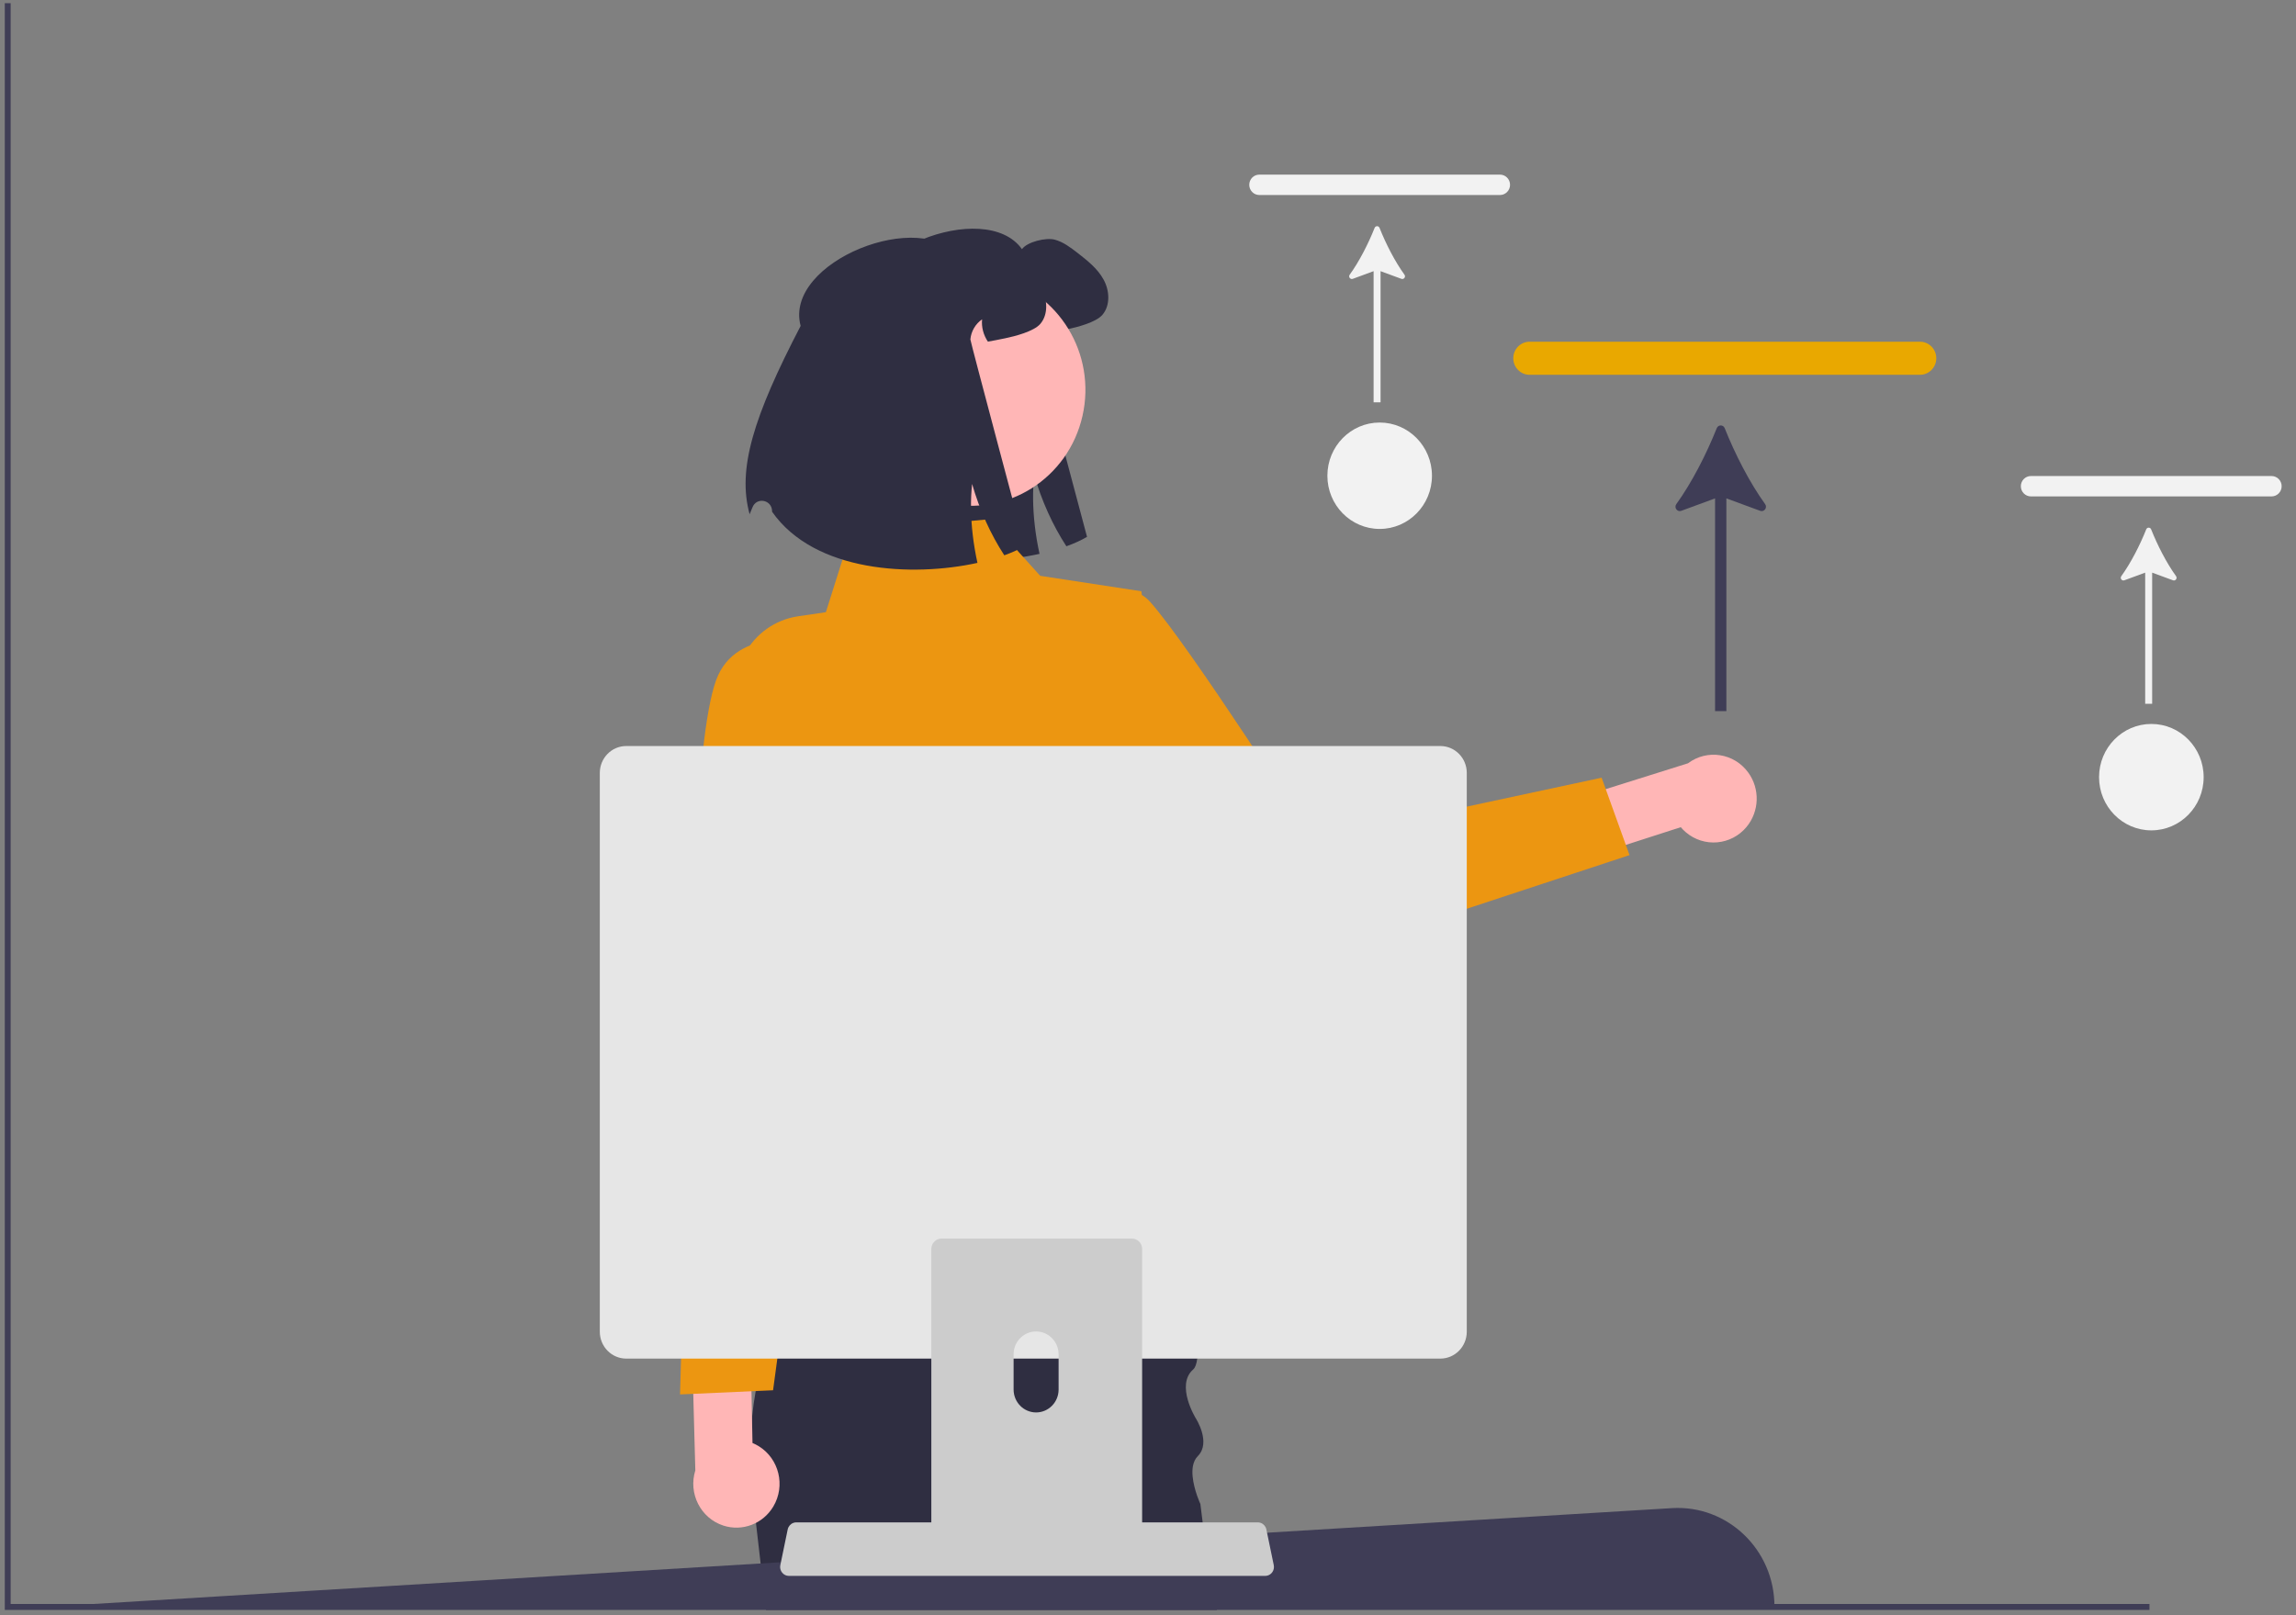 <svg width="108" height="76" viewBox="0 0 108 76" fill="none" xmlns="http://www.w3.org/2000/svg">
<rect x="0" y="0" width="108" height="76" fill="#808080" stroke="none"/>
<g clip-path="url(#clip0_6275_1582)">
<path d="M40.581 14.909C39.766 11.883 46.345 9.288 48.072 11.725C48.312 11.379 49.2 11.168 49.608 11.275C50.015 11.381 50.357 11.647 50.692 11.904C51.151 12.263 51.627 12.635 51.909 13.152C52.194 13.666 52.237 14.367 51.855 14.814C51.552 15.169 50.658 15.398 50.203 15.492C49.885 15.558 49.618 15.611 49.388 15.649C49.184 15.345 49.079 14.969 49.117 14.601C48.807 14.809 48.599 15.167 48.565 15.545C48.559 15.624 51.132 25.259 51.132 25.259C50.867 25.418 50.539 25.567 50.161 25.703C49.52 24.719 48.993 23.558 48.647 22.345C48.567 23.095 48.58 23.909 48.676 24.736C48.726 25.176 48.801 25.618 48.897 26.06C45.839 26.732 41.239 26.511 39.238 23.654C39.238 23.642 39.238 23.63 39.237 23.619C39.223 23.084 38.506 22.951 38.314 23.449C38.266 23.575 38.221 23.684 38.181 23.771C37.599 21.65 38.353 19.195 40.581 14.909Z" fill="#2F2E41"/>
<path d="M82.157 38.906C81.433 39.779 80.151 39.89 79.293 39.154C79.21 39.083 79.132 39.005 79.061 38.921L69.404 42.033L67.901 39.527L79.398 35.915C80.3 35.238 81.571 35.433 82.236 36.351C82.793 37.119 82.76 38.175 82.157 38.906Z" fill="#FFB6B6"/>
<path d="M47.955 31.129C47.955 31.129 52.232 26.234 54.095 28.313C55.958 30.393 61.77 39.504 61.77 39.504L75.338 36.592L76.65 40.235L61.244 45.315C60.086 45.697 58.817 45.301 58.068 44.324L47.955 31.129Z" fill="#EC9611"/>
<path d="M57.243 75.751H36.031L36.011 75.582L35.999 75.47L35.817 73.897L35.559 71.657L35.459 70.796C35.453 70.753 35.446 70.71 35.44 70.667C35.353 70.107 35.303 69.543 35.285 68.982C35.259 68.209 35.294 67.439 35.375 66.677V66.673C35.419 66.262 35.476 65.854 35.546 65.451C35.635 64.933 35.741 64.423 35.864 63.925C36.005 63.346 36.165 62.783 36.34 62.24C36.541 61.604 36.762 60.994 36.99 60.418C37.015 60.357 37.039 60.295 37.063 60.234L37.064 60.233C38.265 57.255 39.629 55.22 39.629 55.22H55.082C55.082 55.22 55.797 58.412 56.152 61.047C56.209 61.465 56.255 61.866 56.29 62.24C56.352 62.929 56.37 63.522 56.316 63.925C56.283 64.175 56.222 64.352 56.128 64.433C55.278 65.172 56.251 66.739 56.251 66.739C56.251 66.739 56.98 67.872 56.345 68.51C56.219 68.636 56.148 68.799 56.113 68.982C56.058 69.284 56.106 69.635 56.182 69.945C56.258 70.257 56.363 70.528 56.421 70.667C56.447 70.729 56.464 70.764 56.464 70.764L56.571 71.63L56.676 72.464L56.854 73.897L56.908 74.15L57.186 75.47L57.209 75.582L57.243 75.751Z" fill="#2F2E41"/>
<path d="M46.529 24.432L40.044 25.019L38.848 28.805L37.545 28.997C35.319 29.325 33.994 31.701 34.859 33.813L36.005 36.614C36.005 36.614 34.322 41.902 36.39 44.124L37.27 53.91L35.285 60.361L58.488 61.123L54.535 53.031L54.418 48.007C54.418 48.007 56.944 38.925 54.602 36.036L53.689 27.82L48.929 27.093L46.529 24.432Z" fill="#EC9611"/>
<path d="M50.917 19.576C51.586 16.643 49.791 13.714 46.908 13.034C44.025 12.354 41.146 14.18 40.478 17.113C39.81 20.047 41.605 22.976 44.487 23.656C47.37 24.336 50.249 22.51 50.917 19.576Z" fill="#FFB6B6"/>
<path d="M37.661 15.334C36.845 12.308 43.424 9.713 45.152 12.15C45.392 11.804 46.28 11.593 46.687 11.7C47.094 11.806 47.437 12.072 47.771 12.329C48.231 12.688 48.707 13.06 48.989 13.576C49.273 14.091 49.317 14.792 48.935 15.239C48.632 15.594 47.738 15.823 47.282 15.917C46.965 15.982 46.697 16.036 46.468 16.074C46.263 15.77 46.159 15.394 46.196 15.026C45.887 15.234 45.678 15.591 45.645 15.97C45.639 16.048 48.212 25.684 48.212 25.684C47.947 25.843 47.619 25.992 47.241 26.128C46.599 25.144 46.073 23.983 45.726 22.77C45.647 23.52 45.659 24.334 45.755 25.161C45.806 25.601 45.881 26.043 45.977 26.485C42.919 27.157 38.319 26.936 36.318 24.079C36.318 24.067 36.317 24.055 36.317 24.043C36.303 23.509 35.586 23.376 35.394 23.874C35.346 24 35.301 24.109 35.261 24.196C34.678 22.074 35.432 19.619 37.661 15.334Z" fill="#2F2E41"/>
<path d="M83.467 75.582H11.428L0.25 75.722L78.645 70.96C81.26 70.801 83.467 72.916 83.467 75.582Z" fill="#3F3D56"/>
<path d="M101.107 75.469V75.75H0.225V0.15H0.501V75.469H101.107Z" fill="#3F3D56"/>
<path d="M90.312 17.635H71.95C71.527 17.635 71.182 17.286 71.182 16.857C71.182 16.427 71.527 16.078 71.95 16.078H90.312C90.735 16.078 91.08 16.427 91.08 16.857C91.08 17.286 90.735 17.635 90.312 17.635Z" fill="#E9A800"/>
<path d="M81.127 20.147C81.059 19.974 80.822 19.975 80.753 20.147C80.274 21.348 79.593 22.692 78.851 23.72C78.733 23.885 78.896 24.105 79.085 24.035L80.674 23.45V33.461H81.206V23.45L82.796 24.035C82.984 24.105 83.148 23.885 83.029 23.72C82.288 22.693 81.606 21.348 81.127 20.147Z" fill="#3F3D56"/>
<path d="M106.851 23.357H95.531C95.269 23.357 95.057 23.142 95.057 22.877C95.057 22.613 95.269 22.398 95.531 22.398H106.851C107.112 22.398 107.325 22.613 107.325 22.877C107.325 23.142 107.112 23.357 106.851 23.357Z" fill="#F2F2F2"/>
<path d="M101.186 24.907C101.143 24.801 100.997 24.801 100.955 24.907C100.66 25.647 100.239 26.476 99.782 27.11C99.709 27.212 99.81 27.347 99.926 27.304L100.906 26.944V33.115H101.234V26.944L102.214 27.304C102.331 27.347 102.431 27.212 102.358 27.11C101.901 26.476 101.481 25.647 101.186 24.907Z" fill="#F2F2F2"/>
<path d="M101.196 39.07C102.555 39.07 103.656 37.949 103.656 36.567C103.656 35.184 102.555 34.063 101.196 34.063C99.838 34.063 98.736 35.184 98.736 36.567C98.736 37.949 99.838 39.07 101.196 39.07Z" fill="#F2F2F2"/>
<path d="M70.556 9.176H59.236C58.975 9.176 58.763 8.96 58.763 8.696C58.763 8.431 58.975 8.216 59.236 8.216H70.556C70.818 8.216 71.03 8.431 71.03 8.696C71.03 8.96 70.818 9.176 70.556 9.176Z" fill="#F2F2F2"/>
<path d="M64.891 10.722C64.849 10.616 64.702 10.616 64.66 10.722C64.365 11.463 63.945 12.292 63.488 12.925C63.414 13.027 63.515 13.162 63.632 13.12L64.612 12.759V18.931H64.939V12.759L65.92 13.12C66.036 13.162 66.137 13.027 66.064 12.925C65.606 12.292 65.186 11.463 64.891 10.722Z" fill="#F2F2F2"/>
<path d="M64.897 24.887C66.256 24.887 67.357 23.766 67.357 22.384C67.357 21.002 66.256 19.881 64.897 19.881C63.539 19.881 62.438 21.002 62.438 22.384C62.438 23.766 63.539 24.887 64.897 24.887Z" fill="#F2F2F2"/>
<path d="M36.376 70.884C36.957 69.906 36.648 68.635 35.688 68.044C35.595 67.987 35.497 67.938 35.396 67.896L35.193 57.59L32.377 56.946L32.707 69.185C32.367 70.272 32.956 71.434 34.024 71.781C34.917 72.071 35.89 71.7 36.376 70.884Z" fill="#FFB6B6"/>
<path d="M38.336 30.222C38.336 30.222 34.886 29.38 33.782 31.767C32.678 34.154 32.584 44.543 32.584 44.543L31.988 65.611L36.364 65.414L39.854 39.491L38.336 30.222Z" fill="#EC9611"/>
<path d="M36.789 73.993C36.866 74.092 36.984 74.15 37.109 74.149H59.513C59.74 74.149 59.925 73.961 59.924 73.729C59.924 73.7 59.922 73.672 59.916 73.644L59.568 71.963C59.539 71.823 59.442 71.709 59.311 71.658C59.265 71.639 59.215 71.63 59.165 71.63H37.455C37.405 71.63 37.356 71.639 37.309 71.658C37.178 71.709 37.082 71.823 37.052 71.963L36.705 73.644C36.679 73.767 36.71 73.896 36.789 73.993Z" fill="#CCCCCC"/>
<path d="M28.214 36.364V62.661C28.215 63.358 28.77 63.924 29.456 63.925H67.753C68.438 63.924 68.994 63.358 68.995 62.661V36.364C68.993 35.667 68.438 35.102 67.753 35.102H29.456C28.771 35.102 28.216 35.667 28.214 36.364Z" fill="#E6E6E6"/>
<path d="M53.388 58.302C53.343 58.286 53.295 58.279 53.246 58.279H44.287C44.023 58.279 43.808 58.497 43.808 58.765V73.168H53.724V58.765C53.724 58.553 53.589 58.365 53.388 58.302ZM49.795 65.385C49.792 65.98 49.316 66.461 48.731 66.458C48.15 66.454 47.681 65.976 47.678 65.385V63.714C47.683 63.12 48.162 62.642 48.746 62.648C49.323 62.654 49.789 63.128 49.795 63.714V65.385Z" fill="#CCCCCC"/>
</g>
<defs>
<clipPath id="clip0_6275_1582">
<rect width="107.1" height="75.6" fill="white" transform="translate(0.225 0.15)"/>
</clipPath>
</defs>
</svg>
